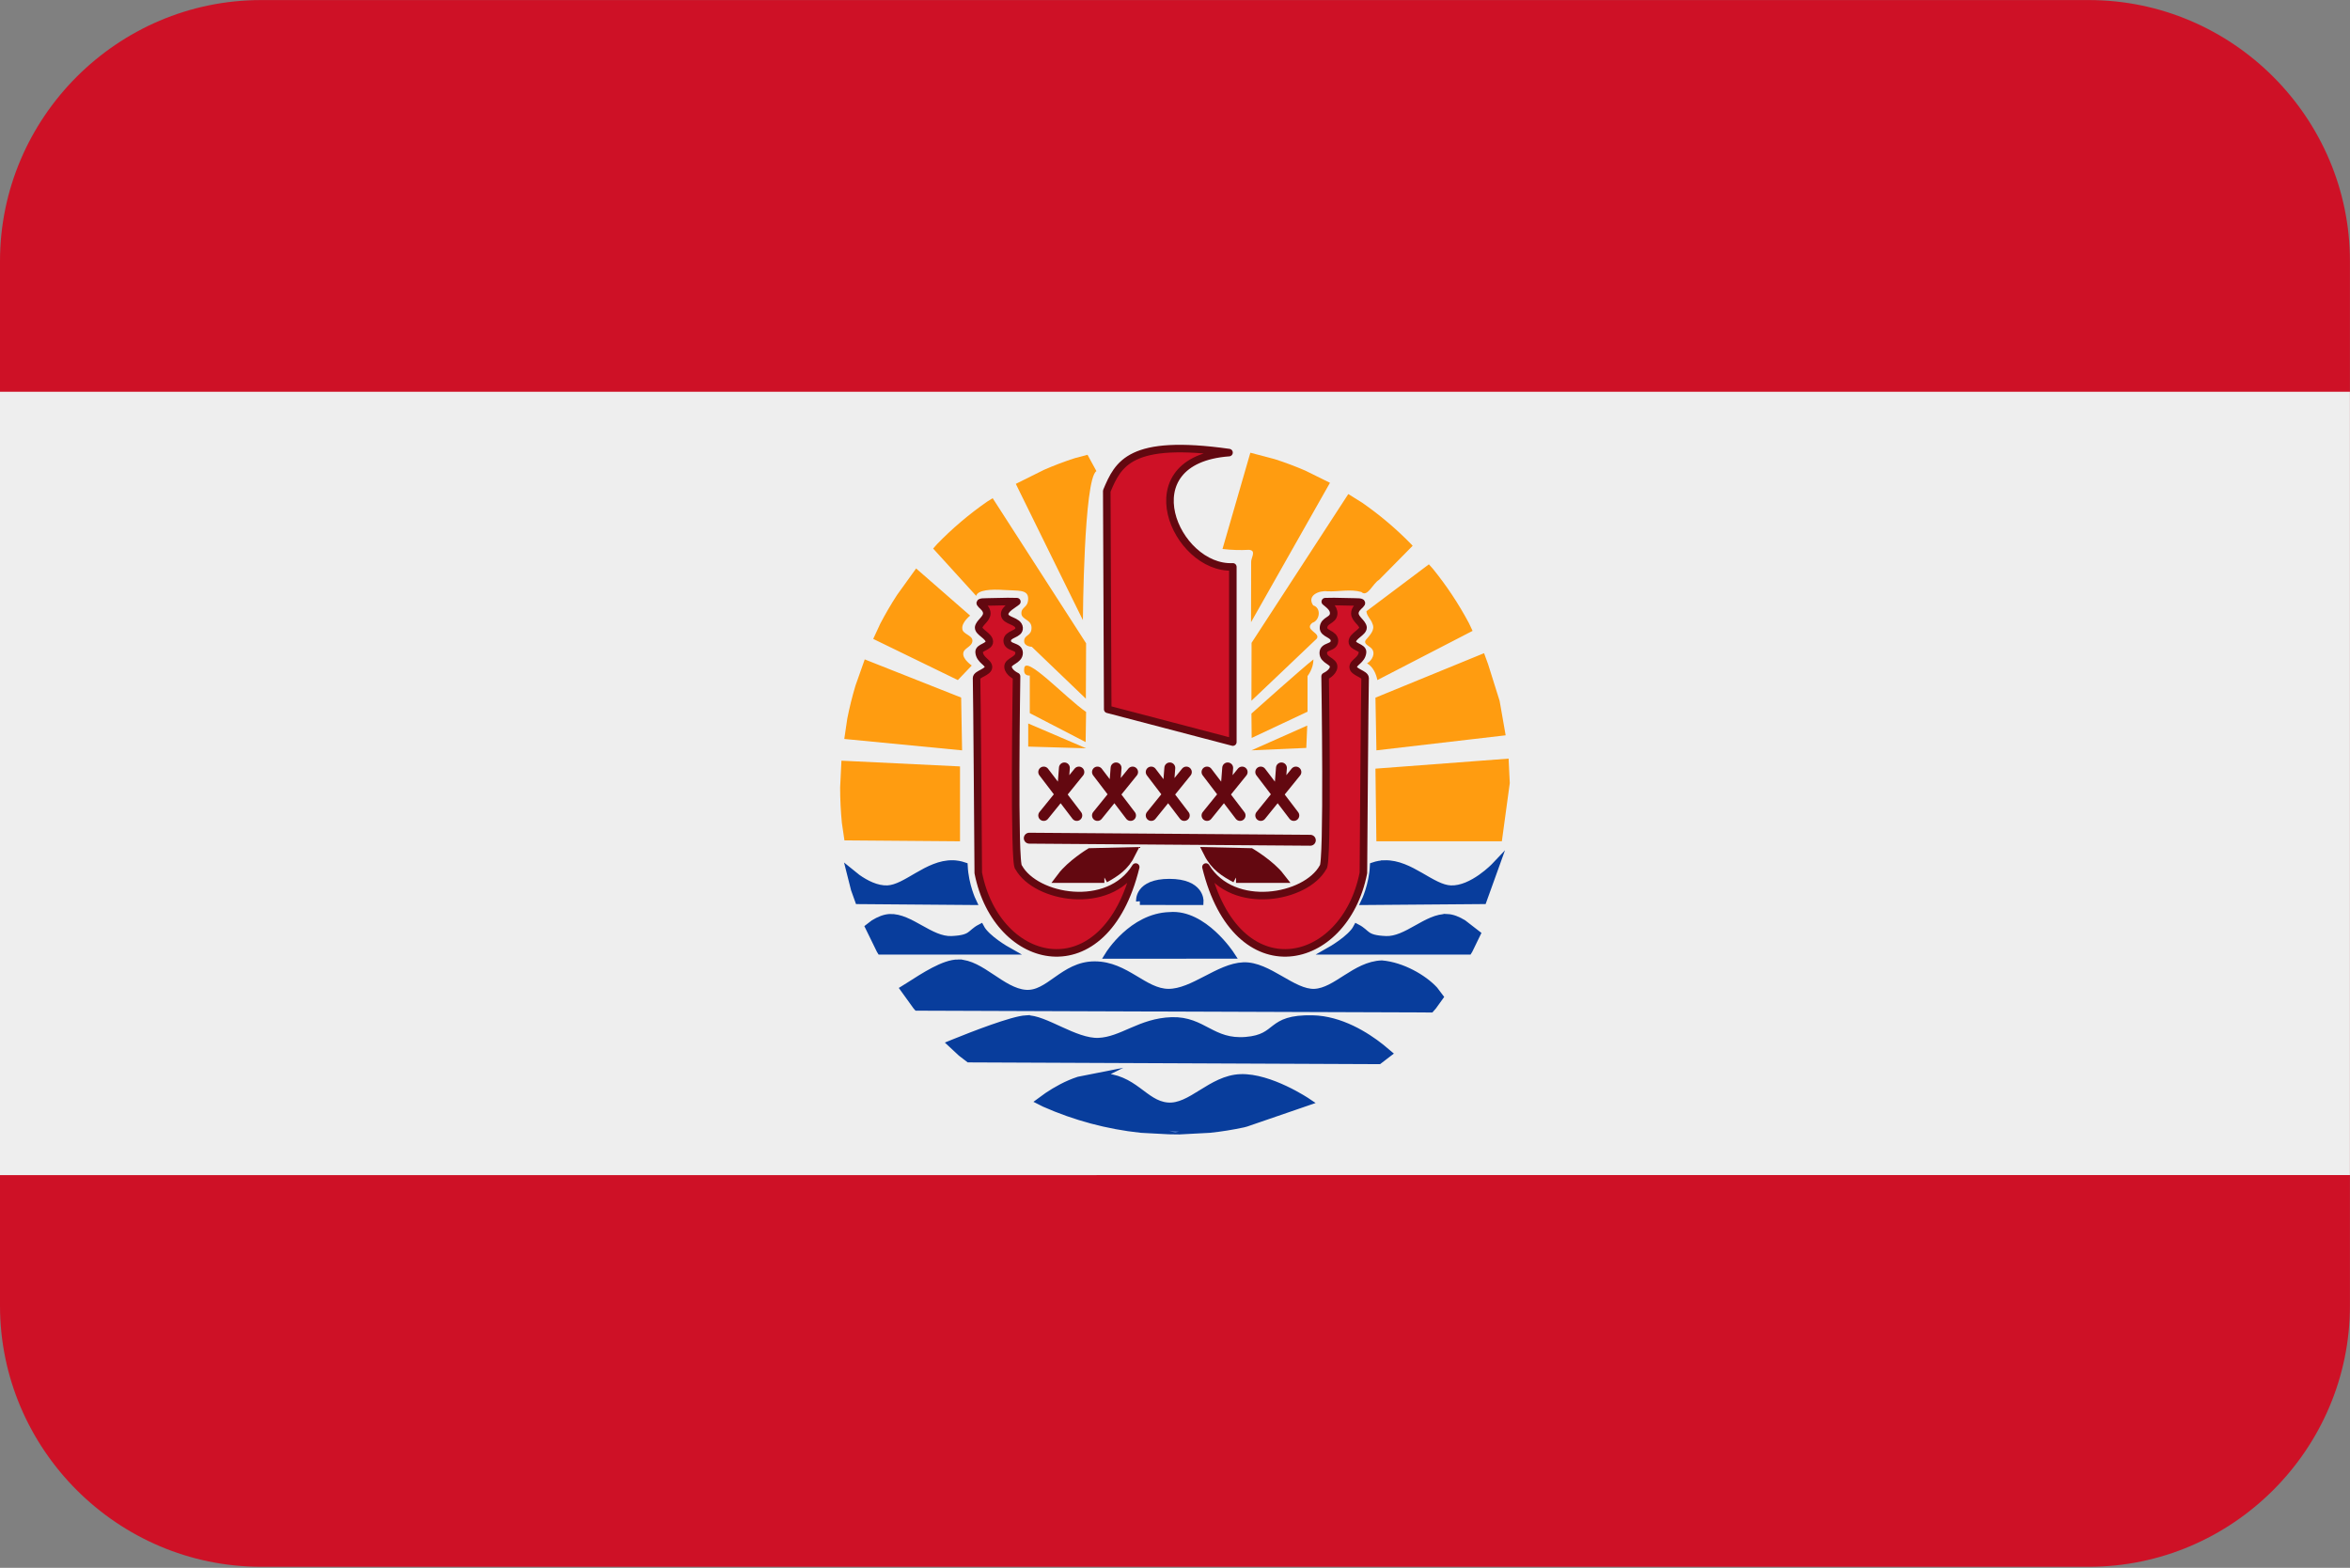 <?xml version="1.0" encoding="UTF-8"?>
<svg xmlns="http://www.w3.org/2000/svg" viewBox="0 0 3600.1 2401.738">
  <rect x="0" y="0" width="3600.1" height="2401.738" fill="#808080" stroke="none"/>
  <defs>
    <style>
      .cls-1 {
        stroke-linejoin: round;
        stroke-width: 11.551px;
      }

      .cls-1, .cls-2, .cls-3, .cls-4, .cls-5, .cls-6, .cls-7 {
        fill-rule: evenodd;
      }

      .cls-1, .cls-5 {
        fill: #ce1126;
      }

      .cls-1, .cls-6 {
        stroke: #630810;
      }

      .cls-2 {
        stroke-width: 11.551px;
      }

      .cls-2, .cls-3 {
        fill: #083d9c;
        stroke: #083d9c;
      }

      .cls-2, .cls-3, .cls-6 {
        stroke-miterlimit: 8;
      }

      .cls-3 {
        stroke-width: 11.567px;
      }

      .cls-4 {
        fill: #4472c4;
      }

      .cls-4, .cls-5, .cls-8, .cls-7 {
        stroke-width: 0px;
      }

      .cls-8 {
        fill: #eee;
      }

      .cls-6 {
        fill: #630810;
        stroke-linecap: round;
        stroke-width: 16.691px;
      }

      .cls-7 {
        fill: #ff9c10;
      }
    </style>
  </defs>
  <g id="background">
    <path id="pf" class="cls-5" d="M400,.1h2800c220,0,400,180,400,400v1600c0,220-180,400-400,400H400C180,2400.1,0,2220.1,0,2000.1V400.1C0,180.1,180,.1,400,.1Z"/>
  </g>
  <g id="country">
    <g id="pf-2" data-name="pf">
      <g>
        <path class="cls-8" d="M0,600.1h3600v1200H0V600.1Z"/>
        <path class="cls-7" d="M1915.498,693.504l37.083,9.774c16.057,5.122,31.847,11.046,47.31,17.75l37.577,18.557-120.934,213.549.177-91.694c-.646-6.741,8.821-18.136-3.331-19.178-13.52.747-27.106.317-40.556-1.286l42.674-147.473ZM1666.031,696.67l13.653,25.02c-19.431,11.607-20.723,228.279-20.723,228.279,0,0-64.119-129.86-96.725-196.42l-6.035-12.342,43.355-21.575c15.421-6.738,31.173-12.693,47.196-17.842l19.279-5.12ZM2065.545,756.828l21.008,13.092c27.211,18.87,52.545,40.311,75.654,64.027l1.909,2.156-51.587,52.265c-9.131,5.031-17.702,27.375-27.008,18.475-16.901-4.803-34.708-.25-51.996-1.039-12.408-1.662-32.112,6.389-21.768,21.584,12.554,3.701,10.534,22.968-1.39,26.732-13.159,10.885,13.171,15.261,6.861,24.196-33.233,31.837-66.741,63.401-100.078,95.133l.187-88.683,148.208-227.94ZM1520.72,763.161l143.132,222.253-.361,84.871-82.8-79.456s-11.785-.443-11.75-8.764c.06-10.069,11.319-7.415,11.319-20.416s-15.53-12.136-15.53-22.252,10.366-8.061,10.366-22.506-16.284-11.652-36.716-13.092c-20.422-1.444-40.471-.066-42.909,8.998,0,0-33.964-37.371-59.794-65.753l-6.127-6.728,6.374-7.203c23.288-23.934,48.823-45.575,76.252-64.623l8.542-5.329h0ZM2188.99,864.48l6.31,7.07c20.92,25.814,39.324,53.569,54.963,82.886l5.674,11.994-145.868,75.359c-2.017-10.04-6.646-20.229-15.809-25.675,7.605-4.236,13.827-15.644,6.687-22.927-3.245-3.657-13.004-6.811-8.476-13,5.585-6.709,14.615-15.103,10.072-24.598-1.957-6.766-9.052-12.203-9.214-19.27l95.661-71.839ZM1403.459,870.812l82.756,72.228s-13.045,10.255-12.025,19.817c.168,8.827,15.768,9.885,15.518,18.706-.256,9.572-13.808,10.911-14.064,19.732-.681,8.72,13.045,18.196,13.045,18.196l-21.312,22.297-129.644-63.062,10.825-23.36c7.847-15.017,16.4-29.654,25.631-43.862l29.272-40.692ZM2273.452,1000.628l.412.855,5.877,16.11,17.626,56.115,9.229,52.702-197.965,23.031-1.507-80.71,166.328-68.102ZM1324.749,1010.126l147.686,58.449,1.444,80.865-180.475-17.455,4.604-31.194c3.379-17.093,7.585-34.012,12.602-50.698l14.14-39.967ZM2311.105,1162.105l1.824,37.494-12.155,89.155v-.006h-192.209l-1.441-111.271,203.981-15.372ZM1289.063,1165.272l181.65,8.783v114.7l-177.062-1.409-3.936-26.77c-1.764-18.074-2.647-36.223-2.644-54.383l1.992-40.92Z"/>
        <path class="cls-3" d="M1459.748,1323.599c5.522.133,11.17,1.064,16.955,3.017,1.441,29.823,13.007,53.959,13.007,53.959l-174.25-1.377-6.108-17.003-6.45-25.561,10.259,8.264c12.83,9.052,29.813,17.927,46.436,17.221,29.094-1.244,61.504-39.448,100.151-38.52h0ZM2121.47,1323.599c38.919-.928,71.563,37.276,100.87,38.52,33.483,1.415,68.425-35.503,68.425-35.503l-18.925,52.544-180.548,1.415s11.652-24.136,13.105-53.959c5.506-1.861,11.262-2.878,17.072-3.017ZM1363.07,1405.946c31.07-1.406,62.137,35.148,94.67,33.739,32.546-1.403,28.11-9.837,44.378-18.279,8.872,16.873,41.417,35.158,41.417,35.158h-194.299l-.839-1.365-16.999-34.8,7.475-5.756c8.112-4.92,16.43-8.346,24.196-8.698ZM2217.245,1405.946c7.735.351,16.024,3.777,24.104,8.698l20.919,16.164-11.867,24.393-.839,1.365h-212.096s32.422-18.285,41.262-35.158c16.205,8.441,11.785,16.876,44.207,18.279,32.413,1.409,63.356-35.145,94.309-33.739h0ZM1467.939,1475.562c34.838,0,66.776,43.564,103.076,46.471,36.298,2.903,58.075-43.574,105.983-43.574s75.489,42.123,113.231,42.123,76.949-39.214,114.69-40.661c37.754-1.463,75.492,42.111,108.887,40.661,33.391-1.456,62.416-42.123,103.076-43.574,30.848,2.726,63.397,21.337,80.283,39.518l8.112,10.727-10.027,13.919-3.543,4.046-786.538-2.767-1.121-1.279-18.823-26.125,7.181-4.458c22.907-14.606,53.759-35.028,75.533-35.028ZM1572.035,1561.101c27.698-1.453,74.337,36.006,110.774,34.569,36.427-1.444,64.129-30.26,112.221-31.697,48.095-1.434,61.222,34.578,113.687,30.253,52.471-4.316,33.518-34.575,102.019-33.125,42.82.899,81.647,25.434,104.748,43.707l10.638,8.935-13.868,10.632-627.815-2.688-11.728-8.992-14.663-13.662,3.103-1.27c29.174-11.816,90.114-35.585,110.884-36.662h0ZM1679.927,1649.704h4.876c52.474,0,67.067,41.626,103.507,44.954,36.44,3.331,66.944-41.763,112.135-43.425,45.185-1.659,102.193,36.728,102.193,36.728l-93.717,32.223-4.531,1.216c-16.88,3.615-33.939,6.338-51.106,8.159l-46.689,2.466-16.1-.222-42.465-2.245c-50.996-5.42-100.835-18.755-147.724-39.527l-6.111-3.081,10.772-7.849c12.953-8.694,29.595-18.152,47.49-23.962l27.47-5.436h0Z"/>
        <path class="cls-4" d="M1790.501,1732.026l15.831,1.317-5.839,1.849-9.993-3.166Z"/>
        <path class="cls-7" d="M1663.852,1146.274l-88.654-2.577v-35.417l88.654,37.995ZM1663.143,1136.772l-85.545-44.327v-57.654s-10.024,1.437-8.593-10.091c.475-24.025,62.869,43.846,94.847,65.949l-.712,46.126.003-.003ZM1917.153,1149.44l84.016-3.72,1.469-34.274-85.488,37.995h.003ZM1917.505,1130.44l-.355-37.346s78.304-70.037,94.987-82.968c0,14.368-9.059,25.494-9.059,25.494v54.598l-85.57,40.224-.003-.003Z"/>
        <path class="cls-2" d="M1698.681,1462.897l186.807-.111s-41.823-64.259-93.372-59.829c-57.429,1.498-93.435,59.94-93.435,59.94ZM1746.209,1380.531l91.783.044s1.463-28.496-46.623-28.496-45.16,28.452-45.16,28.452Z"/>
        <path class="cls-1" d="M1696.971,1086.54l191.683,50.235v-268.379c-87.796,4.309-160.946-163.602-5.851-175.08-152.172-21.53-169.735,17.221-187.289,58.838l1.46,334.385h-.003ZM1739.842,1328.212c-41.721,67.897-153.252,47.759-179.332.361-7.817-2.175-3.192-292.445-3.192-292.445,0,0-12.462-5.579-13.039-14.501-.57-9.014,16.946-9.831,16.946-21.369s-17.889-7.01-18.247-18.614c.076-11.094,19.096-9.565,18.247-19.821-1.007-11.554-21.302-9.844-22.164-20.498-.659-8.463,14.517-15.841,18.735-19.646l-14.169-.206-31.947.643c-22.696.022.393,4.86.06,17.728-.209,8.406-11.509,13.998-12.519,21.306-.358,7.504,16.17,12.776,16.379,21.78.187,8.033-16.24,8.58-15.651,16.046,1.019,12.633,14.552,15.413,14.349,23.063-.209,7.643-18.209,10.553-18.256,16.651.63,11.794,2.606,298.48,2.606,298.48,28.683,146.042,194.258,183.192,241.194-8.964v.006ZM1847.493,1328.212c41.721,67.897,153.249,47.759,179.332.361,7.814-2.175,3.195-292.445,3.195-292.445,0,0,12.462-5.579,13.035-14.501.57-9.014-15.85-9.834-15.85-21.369s16.797-7.01,17.148-18.614c-.07-11.094-17.63-10.284-16.781-20.543,1.004-11.55,14.79-10.202,15.575-20.856.655-9.173-8.656-14.761-12.874-18.567l13.438-.206,31.944.643c22.699.022-.393,4.86-.057,17.728.206,8.406,11.506,13.998,12.522,21.306.352,7.504-16.176,12.776-16.385,21.78-.184,8.033,16.246,8.58,15.651,16.046-1.02,12.633-14.552,15.413-14.343,23.063.203,7.643,18.206,10.553,18.25,16.651-.624,11.794-2.603,298.48-2.603,298.48-28.686,146.042-194.261,183.192-241.197-8.964v.006Z"/>
        <path class="cls-6" d="M1691.848,1344.163c15.746-8.774,30.057-17.531,40.078-37.995l-61.551,1.456s-28.613,17.544-42.934,36.538h64.411-.003ZM1893.534,1344.163c-16.224-8.774-30.966-17.531-41.291-37.995l63.413,1.456s29.49,17.544,44.238,36.538h-66.364.003ZM1576.781,1284.005l430.607,3.166M1598.945,1182.686l50.66,66.491M1598.945,1249.177l53.826-66.491M1630.607,1176.353l-3.166,41.161M1681.273,1182.686l50.66,66.491M1681.27,1249.177l53.826-66.491M1709.772,1176.353l-3.166,41.161M1763.598,1182.686l50.66,66.491M1763.598,1249.177l53.826-66.491M1792.103,1176.353l-3.166,41.161M1849.089,1182.686l50.66,66.491M1849.089,1249.177l53.826-66.491M1880.77,1176.353l-3.166,41.161M1931.417,1182.686l50.66,66.491M1931.417,1249.177l53.826-66.491M1963.102,1176.353l-3.166,41.161"/>
      </g>
    </g>
  </g>
</svg>